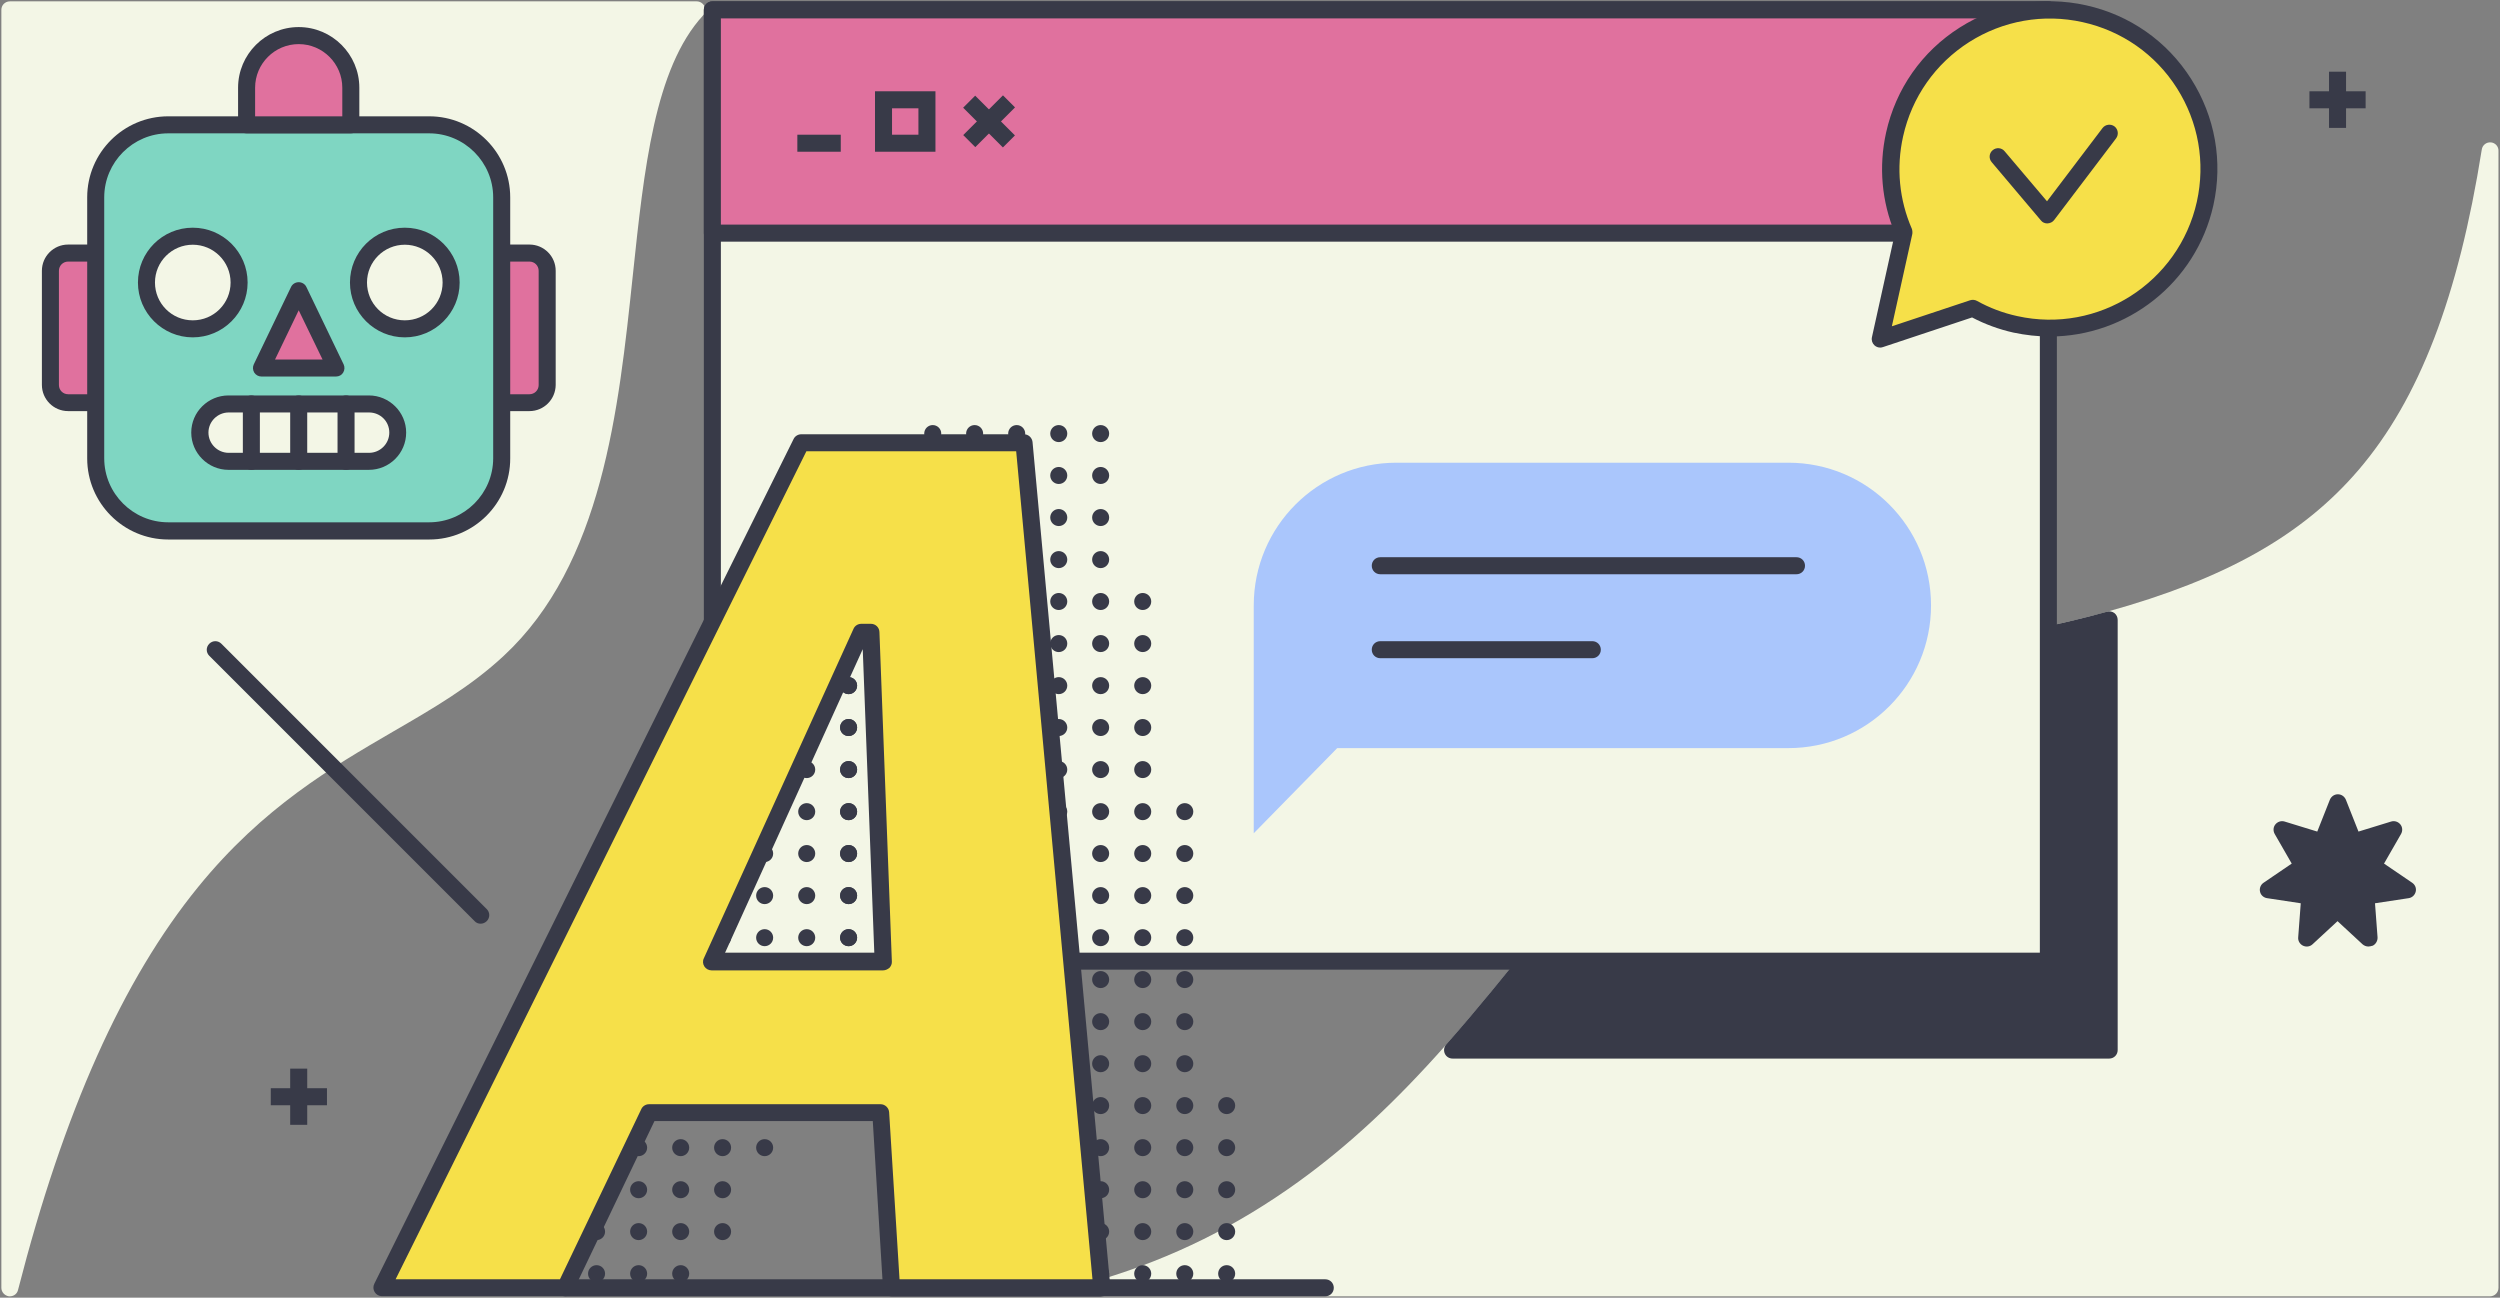 <?xml version="1.0" encoding="UTF-8"?>
<svg width="1468px" height="762px" viewBox="0 0 1468 762" version="1.1" xmlns="http://www.w3.org/2000/svg" xmlns:xlink="http://www.w3.org/1999/xlink">
    <rect x="0" y="0" width="1468" height="762" fill="#808080" stroke="none"/>
    <!-- Generator: Sketch 59.1 (86144) - https://sketch.com -->
    <title>abstract-9</title>
    <desc>Created with Sketch.</desc>
    <g id="Page-1" stroke="none" stroke-width="1" fill="none" fill-rule="evenodd">
        <g id="abstract-9" transform="translate(-226, -159)">
            <g id="Group" transform="translate(226, 159)">
                <path d="M413.7,3.8 C412.9,2 411.1,0.8 409.1,0.8 L5.8,0.8 C3,0.8 0.8,3 0.8,5.8 L0.8,756.2 C0.8,758.7 2.7,760.8 5.2,761.2 C5.4,761.2 5.6,761.2 5.8,761.2 C8.1,761.2 10.1,759.7 10.6,757.4 C37.5,652.5 72.1,575.2 116.3,520.9 C154.6,473.8 195.1,450.4 230.8,429.6 C254.3,416 276.5,403.1 295.8,385.1 C353.7,331.3 363.2,241.1 371.6,161.6 C378.2,99.1 384.4,40.1 412.8,9.1 C414.2,7.8 414.5,5.7 413.7,3.8 Z" id="Path" fill="#F3F6E6" fill-rule="nonzero"></path>
                <path d="M1462.6,83.6 C1460,83.4 1457.7,85.2 1457.3,87.8 C1443.5,174.6 1420.5,234.4 1384.9,276 C1352.1,314.3 1306.6,340 1237.3,359.2 C1209,367.1 1175.2,373.8 1133.7,379.9 C1025.9,395.7 965.5,470.8 901.6,550.3 C884.9,571.1 867.6,592.6 849.3,613.3 C819.3,647.2 791.7,672.8 762.6,693.8 C726.6,719.8 688.6,738.7 646.2,751.4 C643.8,752.1 642.3,754.5 642.7,756.9 C643.1,759.3 645.2,761.2 647.6,761.2 L1462.1,761.2 C1464.9,761.2 1467.104,759 1467.104,756.2 L1467.104,88.6 C1467.2,86 1465.2,83.8 1462.6,83.6 Z" id="Path" fill="#F3F6E6" fill-rule="nonzero"></path>
                <path d="M778.2,761.2 L332,761.2 C329.2,761.2 327,759 327,756.2 C327,753.4 329.2,751.2 332,751.2 L778.2,751.2 C781,751.2 783.2,753.4 783.2,756.2 C783.2,759 781,761.2 778.2,761.2 Z" id="Path" fill="#383A48" fill-rule="nonzero"></path>
                <path d="M1241.6,360 C1240.4,359.1 1238.7,358.7 1237.2,359.2 C1208.9,367.1 1175.1,373.8 1133.6,379.9 C1025.8,395.7 965.4,470.8 901.5,550.3 C884.8,571.1 867.5,592.6 849.2,613.3 C847.9,614.8 847.6,616.9 848.4,618.7 C849.2,620.5 851,621.6 853,621.6 L1238.5,621.6 C1241.3,621.6 1243.5,619.4 1243.5,616.6 L1243.5,364 C1243.5,362.4 1242.8,361 1241.6,360 Z" id="Path" fill="#383A48" fill-rule="nonzero"></path>
                <g transform="translate(413, 0)">
                    <g fill-rule="nonzero">
                        <rect id="Rectangle" fill="#F3F6E6" x="5.3" y="5.8" width="784.5" height="558.6"></rect>
                        <path d="M789.7,569.4 L5.3,569.4 C2.5,569.4 0.3,567.2 0.3,564.4 L0.3,5.8 C0.3,3 2.5,0.8 5.3,0.8 L789.8,0.8 C792.6,0.8 794.8,3 794.8,5.8 L794.8,564.4 C794.7,567.1 792.5,569.4 789.7,569.4 Z M10.3,559.4 L784.8,559.4 L784.8,10.8 L10.3,10.8 L10.3,559.4 Z" id="Shape" fill="#383A48"></path>
                    </g>
                    <g fill-rule="nonzero">
                        <rect id="Rectangle" fill="#E0719E" x="5.3" y="5.8" width="784.5" height="131.1"></rect>
                        <path d="M789.7,141.9 L5.3,141.9 C2.5,141.9 0.3,139.7 0.3,136.9 L0.3,5.8 C0.3,3 2.5,0.8 5.3,0.8 L789.8,0.8 C792.6,0.8 794.8,3 794.8,5.8 L794.8,136.9 C794.7,139.7 792.5,141.9 789.7,141.9 Z M10.3,131.9 L784.8,131.9 L784.8,10.8 L10.3,10.8 L10.3,131.9 Z" id="Shape" fill="#383A48"></path>
                    </g>
                    <g transform="translate(323, 271)" fill-rule="nonzero" id="Path">
                        <path d="M0.2,84.5 L0.2,218.3 L49.2,168.3 L314.1,168.3 C360.4,168.3 397.9,130.8 397.9,84.5 L397.9,84.5 C397.9,38.2 360.4,0.7 314.1,0.7 L84,0.7 C37.7,0.7 0.2,38.2 0.2,84.5 Z" fill="#AAC6FC"></path>
                        <path d="M318.9,66.2 L74.5,66.2 C71.7,66.2 69.5,64 69.5,61.2 C69.5,58.4 71.7,56.2 74.5,56.2 L318.9,56.2 C321.7,56.2 323.9,58.4 323.9,61.2 C323.9,64 321.7,66.2 318.9,66.2 Z" fill="#383A48"></path>
                        <path d="M199,115.5 L74.5,115.5 C71.7,115.5 69.5,113.3 69.5,110.5 C69.5,107.7 71.7,105.5 74.5,105.5 L199,105.5 C201.8,105.5 204,107.7 204,110.5 C204,113.3 201.8,115.5 199,115.5 Z" fill="#383A48"></path>
                    </g>
                    <g transform="translate(55, 53)">
                        <g transform="translate(97, 2)">
                            <g transform="translate(0, 1)">
                                <line x1="4.1" y1="3.7" x2="27.4" y2="27" id="Path"></line>
                                <rect id="Rectangle" fill="#383A48" fill-rule="nonzero" transform="translate(15.766, 15.376) rotate(-45) translate(-15.766, -15.376) " x="10.766" y="-1.123" width="10" height="33"></rect>
                            </g>
                            <g>
                                <line x1="4.1" y1="28" x2="27.4" y2="4.7" id="Path"></line>
                                <rect id="Rectangle" fill="#383A48" fill-rule="nonzero" transform="translate(15.813, 16.192) rotate(-45.004) translate(-15.813, -16.192) " x="-0.688" y="11.192" width="33.002" height="10.001"></rect>
                            </g>
                        </g>
                        <path d="M81.3,36.1 L45.8,36.1 L45.8,0.6 L81.3,0.6 L81.3,36.1 Z M55.8,26.1 L71.3,26.1 L71.3,10.6 L55.8,10.6 L55.8,26.1 Z" id="Shape" fill="#383A48" fill-rule="nonzero"></path>
                        <rect id="Rectangle" fill="#383A48" fill-rule="nonzero" x="0.2" y="26.1" width="25.5" height="10"></rect>
                    </g>
                </g>
                <g transform="translate(1356, 42)">
                    <rect id="Rectangle" fill="#383A48" fill-rule="nonzero" x="11.6" y="0.1" width="10" height="33"></rect>
                    <g transform="translate(0, 11)">
                        <line x1="0.1" y1="5.6" x2="33" y2="5.6" id="Path"></line>
                        <rect id="Rectangle" fill="#383A48" fill-rule="nonzero" x="0.1" y="0.6" width="33" height="10"></rect>
                    </g>
                </g>
                <g transform="translate(159, 627)">
                    <rect id="Rectangle" fill="#383A48" fill-rule="nonzero" x="11.4" y="0.5" width="10" height="33"></rect>
                    <g transform="translate(0, 12)">
                        <line x1="0" y1="5" x2="32.9" y2="5" id="Path"></line>
                        <rect id="Rectangle" fill="#383A48" fill-rule="nonzero" x="0" y="0" width="33" height="10"></rect>
                    </g>
                </g>
                <g transform="translate(24, 15)" fill-rule="nonzero">
                    <g transform="translate(239, 128)">
                        <path d="M47.9,93.4 L15.5,93.4 C9.8,93.4 5.1,88.8 5.1,83 L5.1,16 C5.1,10.3 9.7,5.6 15.5,5.6 L47.9,5.6 C53.6,5.6 58.3,10.2 58.3,16 L58.3,83.1 C58.2,88.8 53.6,93.4 47.9,93.4 Z" id="Path" fill="#E0719E"></path>
                        <path d="M47.9,98.4 L15.5,98.4 C7,98.4 0.1,91.5 0.1,83 L0.1,16 C0.1,7.5 7,0.6 15.5,0.6 L47.9,0.6 C56.4,0.6 63.3,7.5 63.3,16 L63.3,83.1 C63.2,91.5 56.4,98.4 47.9,98.4 Z M15.5,10.6 C12.5,10.6 10.1,13 10.1,16 L10.1,83.1 C10.1,86.1 12.5,88.5 15.5,88.5 L47.9,88.5 C50.9,88.5 53.3,86.1 53.3,83.1 L53.3,16 C53.3,13 50.9,10.6 47.9,10.6 L15.5,10.6 Z" id="Shape" fill="#383A48"></path>
                    </g>
                    <g transform="translate(0, 128)">
                        <path d="M16,93.4 L48.4,93.4 C54.1,93.4 58.8,88.8 58.8,83 L58.8,16 C58.8,10.3 54.2,5.6 48.4,5.6 L16,5.6 C10.3,5.6 5.6,10.2 5.6,16 L5.6,83.1 C5.6,88.8 10.3,93.4 16,93.4 Z" id="Path" fill="#E0719E"></path>
                        <path d="M48.4,98.4 L16,98.4 C7.5,98.4 0.6,91.5 0.6,83 L0.6,16 C0.6,7.5 7.5,0.6 16,0.6 L48.4,0.6 C56.9,0.6 63.8,7.5 63.8,16 L63.8,83.1 C63.8,91.5 56.9,98.4 48.4,98.4 Z M16,10.6 C13,10.6 10.6,13 10.6,16 L10.6,83.1 C10.6,86.1 13,88.5 16,88.5 L48.4,88.5 C51.4,88.5 53.8,86.1 53.8,83.1 L53.8,16 C53.8,13 51.4,10.6 48.4,10.6 L16,10.6 Z" id="Shape" fill="#383A48"></path>
                    </g>
                    <g transform="translate(27, 53)">
                        <path d="M201.1,243.8 L47.8,243.8 C24.3,243.8 5.2,224.7 5.2,201.2 L5.2,47.9 C5.2,24.4 24.3,5.3 47.8,5.3 L201,5.3 C224.5,5.3 243.6,24.4 243.6,47.9 L243.6,201.1 C243.7,224.7 224.6,243.8 201.1,243.8 Z" id="Path" fill="#7FD6C2"></path>
                        <path d="M201.1,248.8 L47.8,248.8 C21.5,248.8 0.2,227.4 0.2,201.2 L0.2,47.9 C0.2,21.6 21.6,0.3 47.8,0.3 L201,0.3 C227.3,0.3 248.6,21.7 248.6,47.9 L248.6,201.1 C248.7,227.4 227.3,248.8 201.1,248.8 Z M47.8,10.3 C27.1,10.3 10.2,27.2 10.2,47.9 L10.2,201.1 C10.2,221.8 27.1,238.7 47.8,238.7 L201,238.7 C221.7,238.7 238.6,221.8 238.6,201.1 L238.6,47.9 C238.6,27.2 221.7,10.3 201,10.3 L47.8,10.3 L47.8,10.3 Z" id="Shape" fill="#383A48"></path>
                    </g>
                    <g transform="translate(57, 118)">
                        <circle id="Oval" fill="#F3F6E6" cx="32.2" cy="32.9" r="27.2"></circle>
                        <path d="M32.2,65.1 C14.5,65.1 0,50.7 0,32.9 C0,15.1 14.4,0.7 32.2,0.7 C49.9,0.7 64.4,15.1 64.4,32.9 C64.4,50.7 49.9,65.1 32.2,65.1 Z M32.2,10.7 C20,10.7 10,20.6 10,32.9 C10,45.2 19.9,55.1 32.2,55.1 C44.5,55.1 54.4,45.2 54.4,32.9 C54.4,20.6 44.4,10.7 32.2,10.7 Z" id="Shape" fill="#383A48"></path>
                    </g>
                    <g transform="translate(181, 118)">
                        <circle id="Oval" fill="#F3F6E6" cx="32.7" cy="32.9" r="27.2"></circle>
                        <path d="M32.7,65.1 C15,65.1 0.5,50.7 0.5,32.9 C0.5,15.1 14.9,0.7 32.7,0.7 C50.4,0.7 64.9,15.1 64.9,32.9 C64.9,50.7 50.4,65.1 32.7,65.1 Z M32.7,10.7 C20.5,10.7 10.5,20.6 10.5,32.9 C10.5,45.2 20.4,55.1 32.7,55.1 C45,55.1 54.9,45.2 54.9,32.9 C54.9,20.6 44.9,10.7 32.7,10.7 Z" id="Shape" fill="#383A48"></path>
                    </g>
                    <g transform="translate(124, 150)">
                        <polygon id="Path" fill="#E0719E" points="27.4 5.6 5.5 51.1 49.3 51.1"></polygon>
                        <path d="M49.3,56.1 L5.5,56.1 C3.8,56.1 2.2,55.2 1.3,53.8 C0.4,52.3 0.3,50.5 1,49 L22.9,3.5 C23.7,1.8 25.5,0.7 27.4,0.7 C29.3,0.7 31.1,1.8 31.9,3.5 L53.8,49 C54.5,50.5 54.4,52.4 53.5,53.8 C52.7,55.2 51.1,56.1 49.3,56.1 Z M13.5,46.1 L41.4,46.1 L27.4,17.2 L13.5,46.1 Z" id="Shape" fill="#383A48"></path>
                    </g>
                    <g transform="translate(115, 0)">
                        <path d="M67,58.3 L5.8,58.3 L5.8,36.5 C5.8,19.6 19.5,5.9 36.4,5.9 L36.4,5.9 C53.3,5.9 67,19.6 67,36.5 L67,58.3 L67,58.3 Z" id="Path" fill="#E0719E"></path>
                        <path d="M67,63.3 L5.8,63.3 C3,63.3 0.8,61.1 0.8,58.3 L0.8,36.5 C0.8,16.9 16.8,0.9 36.4,0.9 C56,0.9 72,16.9 72,36.5 L72,58.3 C72,61 69.8,63.3 67,63.3 Z M10.9,53.3 L62,53.3 L62,36.5 C62,22.4 50.5,10.9 36.4,10.9 C22.3,10.9 10.8,22.4 10.8,36.5 L10.8,53.3 L10.9,53.3 Z" id="Shape" fill="#383A48"></path>
                    </g>
                    <g transform="translate(88, 217)">
                        <path d="M104.6,38.9 L22.2,38.9 C12.9,38.9 5.3,31.4 5.3,22 L5.3,22 C5.3,12.7 12.8,5.1 22.2,5.1 L104.6,5.1 C113.9,5.1 121.5,12.6 121.5,22 L121.5,22 C121.5,31.4 113.9,38.9 104.6,38.9 Z" id="Path" fill="#F3F6E6"></path>
                        <path d="M104.6,43.9 L22.2,43.9 C10.2,43.9 0.3,34.1 0.3,22 C0.3,10 10.1,0.2 22.2,0.2 L104.6,0.2 C116.6,0.2 126.5,10 126.5,22 C126.5,34.1 116.7,43.9 104.6,43.9 Z M22.3,10.2 C15.8,10.2 10.4,15.5 10.4,22 C10.4,28.5 15.7,33.9 22.3,33.9 L104.7,33.9 C111.2,33.9 116.6,28.6 116.6,22 C116.6,15.4 111.3,10.2 104.7,10.2 L22.3,10.2 Z" id="Shape" fill="#383A48"></path>
                    </g>
                    <path d="M151.4,260.9 C148.6,260.9 146.4,258.7 146.4,255.9 L146.4,222.2 C146.4,219.4 148.6,217.2 151.4,217.2 C154.2,217.2 156.4,219.4 156.4,222.2 L156.4,255.9 C156.4,258.7 154.2,260.9 151.4,260.9 Z" id="Path" fill="#383A48"></path>
                    <path d="M123.6,260.9 C120.8,260.9 118.6,258.7 118.6,255.9 L118.6,222.2 C118.6,219.4 120.8,217.2 123.6,217.2 C126.4,217.2 128.6,219.4 128.6,222.2 L128.6,255.9 C128.6,258.7 126.4,260.9 123.6,260.9 Z" id="Path" fill="#383A48"></path>
                    <path d="M179.2,260.9 C176.4,260.9 174.2,258.7 174.2,255.9 L174.2,222.2 C174.2,219.4 176.4,217.2 179.2,217.2 C182,217.2 184.2,219.4 184.2,222.2 L184.2,255.9 C184.2,258.7 182,260.9 179.2,260.9 Z" id="Path" fill="#383A48"></path>
                </g>
                <g transform="translate(296, 249)" fill="#383A48" fill-rule="nonzero" id="Oval">
                    <circle cx="424.3" cy="400.2" r="5"></circle>
                    <circle cx="424.3" cy="424.9" r="5"></circle>
                    <circle cx="424.3" cy="449.6" r="5"></circle>
                    <circle cx="424.3" cy="474.2" r="5"></circle>
                    <circle cx="424.3" cy="498.9" r="5"></circle>
                    <circle cx="399.7" cy="227.6" r="5"></circle>
                    <circle cx="399.7" cy="252.2" r="5"></circle>
                    <circle cx="399.7" cy="276.9" r="5"></circle>
                    <circle cx="399.7" cy="301.6" r="5"></circle>
                    <circle cx="399.7" cy="326.2" r="5"></circle>
                    <circle cx="399.7" cy="350.9" r="5"></circle>
                    <circle cx="399.7" cy="375.6" r="5"></circle>
                    <circle cx="399.7" cy="400.2" r="5"></circle>
                    <circle cx="399.7" cy="424.9" r="5"></circle>
                    <circle cx="399.7" cy="449.6" r="5"></circle>
                    <circle cx="399.7" cy="474.2" r="5"></circle>
                    <circle cx="399.7" cy="498.9" r="5"></circle>
                    <circle cx="375" cy="104.2" r="5"></circle>
                    <circle cx="375" cy="128.9" r="5"></circle>
                    <circle cx="375" cy="153.6" r="5"></circle>
                    <circle cx="375" cy="178.2" r="5"></circle>
                    <circle cx="375" cy="202.9" r="5"></circle>
                    <circle cx="375" cy="227.6" r="5"></circle>
                    <circle cx="375" cy="252.2" r="5"></circle>
                    <circle cx="375" cy="276.9" r="5"></circle>
                    <circle cx="375" cy="301.6" r="5"></circle>
                    <circle cx="375" cy="326.2" r="5"></circle>
                    <circle cx="375" cy="350.9" r="5"></circle>
                    <circle cx="375" cy="375.6" r="5"></circle>
                    <circle cx="375" cy="400.2" r="5"></circle>
                    <circle cx="375" cy="424.9" r="5"></circle>
                    <circle cx="375" cy="449.6" r="5"></circle>
                    <circle cx="375" cy="474.2" r="5"></circle>
                    <circle cx="375" cy="498.9" r="5"></circle>
                    <circle cx="350.3" cy="5.6" r="5"></circle>
                    <circle cx="350.3" cy="30.2" r="5"></circle>
                    <circle cx="350.3" cy="54.9" r="5"></circle>
                    <circle cx="350.3" cy="79.6" r="5"></circle>
                    <circle cx="350.3" cy="104.2" r="5"></circle>
                    <circle cx="350.3" cy="128.9" r="5"></circle>
                    <circle cx="350.3" cy="153.6" r="5"></circle>
                    <circle cx="350.3" cy="178.2" r="5"></circle>
                    <circle cx="350.3" cy="202.9" r="5"></circle>
                    <circle cx="350.3" cy="227.6" r="5"></circle>
                    <circle cx="350.3" cy="252.2" r="5"></circle>
                    <circle cx="350.3" cy="276.9" r="5"></circle>
                    <circle cx="350.3" cy="301.6" r="5"></circle>
                    <circle cx="350.3" cy="326.2" r="5"></circle>
                    <circle cx="350.3" cy="350.9" r="5"></circle>
                    <circle cx="350.3" cy="375.6" r="5"></circle>
                    <circle cx="350.3" cy="400.2" r="5"></circle>
                    <circle cx="350.3" cy="424.9" r="5"></circle>
                    <circle cx="350.3" cy="449.6" r="5"></circle>
                    <circle cx="350.3" cy="474.2" r="5"></circle>
                    <circle cx="350.3" cy="498.9" r="5"></circle>
                    <circle cx="325.7" cy="5.6" r="5"></circle>
                    <circle cx="325.7" cy="30.2" r="5"></circle>
                    <circle cx="325.7" cy="54.9" r="5"></circle>
                    <circle cx="325.7" cy="79.6" r="5"></circle>
                    <circle cx="325.7" cy="104.2" r="5"></circle>
                    <circle cx="325.7" cy="128.9" r="5"></circle>
                    <circle cx="325.7" cy="153.6" r="5"></circle>
                    <circle cx="325.7" cy="178.2" r="5"></circle>
                    <circle cx="325.7" cy="202.9" r="5"></circle>
                    <circle cx="325.7" cy="227.6" r="5"></circle>
                    <circle cx="325.7" cy="252.2" r="5"></circle>
                    <circle cx="325.7" cy="276.9" r="5"></circle>
                    <circle cx="325.7" cy="301.6" r="5"></circle>
                    <circle cx="325.7" cy="326.2" r="5"></circle>
                    <circle cx="325.7" cy="350.9" r="5"></circle>
                    <circle cx="325.7" cy="375.6" r="5"></circle>
                    <circle cx="325.7" cy="400.2" r="5"></circle>
                    <circle cx="325.7" cy="424.9" r="5"></circle>
                    <circle cx="325.7" cy="449.6" r="5"></circle>
                    <circle cx="325.7" cy="474.2" r="5"></circle>
                    <circle cx="325.7" cy="498.9" r="5"></circle>
                    <circle cx="301" cy="5.6" r="5"></circle>
                    <circle cx="301" cy="30.2" r="5"></circle>
                    <circle cx="301" cy="54.9" r="5"></circle>
                    <circle cx="301" cy="79.6" r="5"></circle>
                    <circle cx="301" cy="104.2" r="5"></circle>
                    <circle cx="301" cy="128.9" r="5"></circle>
                    <circle cx="301" cy="326.2" r="5"></circle>
                    <circle cx="301" cy="350.9" r="5"></circle>
                    <circle cx="301" cy="375.6" r="5"></circle>
                    <circle cx="301" cy="400.2" r="5"></circle>
                    <circle cx="301" cy="424.9" r="5"></circle>
                    <circle cx="301" cy="449.6" r="5"></circle>
                    <circle cx="301" cy="474.2" r="5"></circle>
                    <circle cx="301" cy="498.9" r="5"></circle>
                    <circle cx="276.3" cy="5.6" r="5"></circle>
                    <circle cx="276.3" cy="30.2" r="5"></circle>
                    <circle cx="276.3" cy="54.9" r="5"></circle>
                    <circle cx="276.3" cy="79.6" r="5"></circle>
                    <circle cx="276.3" cy="104.2" r="5"></circle>
                    <circle cx="276.3" cy="128.9" r="5"></circle>
                    <circle cx="276.3" cy="153.6" r="5"></circle>
                    <circle cx="276.3" cy="326.2" r="5"></circle>
                    <circle cx="276.3" cy="350.9" r="5"></circle>
                    <circle cx="276.3" cy="375.6" r="5"></circle>
                    <circle cx="276.3" cy="400.2" r="5"></circle>
                    <circle cx="251.7" cy="5.6" r="5"></circle>
                    <circle cx="251.7" cy="30.2" r="5"></circle>
                    <circle cx="251.7" cy="54.9" r="5"></circle>
                    <circle cx="251.7" cy="79.6" r="5"></circle>
                    <circle cx="251.7" cy="104.2" r="5"></circle>
                    <circle cx="251.7" cy="128.9" r="5"></circle>
                    <circle cx="251.7" cy="153.6" r="5"></circle>
                    <circle cx="251.7" cy="178.2" r="5"></circle>
                    <circle cx="251.7" cy="202.9" r="5"></circle>
                    <circle cx="251.7" cy="326.2" r="5"></circle>
                    <circle cx="251.7" cy="350.9" r="5"></circle>
                    <circle cx="251.7" cy="375.6" r="5"></circle>
                    <circle cx="251.7" cy="400.2" r="5"></circle>
                    <circle cx="227" cy="30.2" r="5"></circle>
                    <circle cx="227" cy="54.9" r="5"></circle>
                    <circle cx="227" cy="79.6" r="5"></circle>
                    <circle cx="227" cy="104.2" r="5"></circle>
                    <circle cx="227" cy="128.9" r="5"></circle>
                    <circle cx="227" cy="153.6" r="5"></circle>
                    <circle cx="227" cy="178.2" r="5"></circle>
                    <circle cx="227" cy="202.9" r="5"></circle>
                    <circle cx="227" cy="227.6" r="5"></circle>
                    <circle cx="227" cy="252.2" r="5"></circle>
                    <circle cx="227" cy="326.2" r="5"></circle>
                    <circle cx="227" cy="350.9" r="5"></circle>
                    <circle cx="227" cy="375.6" r="5"></circle>
                    <circle cx="227" cy="400.2" r="5"></circle>
                    <circle cx="202.3" cy="79.6" r="5"></circle>
                    <circle cx="202.3" cy="104.2" r="5"></circle>
                    <circle cx="202.3" cy="128.9" r="5"></circle>
                    <circle cx="202.3" cy="153.6" r="5"></circle>
                    <circle cx="202.3" cy="178.2" r="5"></circle>
                    <circle cx="202.3" cy="202.9" r="5"></circle>
                    <circle cx="202.3" cy="227.6" r="5"></circle>
                    <circle cx="202.3" cy="252.2" r="5"></circle>
                    <circle cx="202.3" cy="276.9" r="5"></circle>
                    <circle cx="202.3" cy="301.6" r="5"></circle>
                    <circle cx="202.3" cy="326.2" r="5"></circle>
                    <circle cx="202.3" cy="350.9" r="5"></circle>
                    <circle cx="202.3" cy="375.6" r="5"></circle>
                    <circle cx="202.3" cy="400.2" r="5"></circle>
                    <circle cx="177.7" cy="153.6" r="5"></circle>
                    <circle cx="177.7" cy="178.2" r="5"></circle>
                    <circle cx="177.7" cy="202.9" r="5"></circle>
                    <circle cx="177.7" cy="227.6" r="5"></circle>
                    <circle cx="177.7" cy="252.2" r="5"></circle>
                    <circle cx="177.7" cy="276.9" r="5"></circle>
                    <circle cx="177.7" cy="301.6" r="5"></circle>
                    <circle cx="177.7" cy="326.2" r="5"></circle>
                    <circle cx="177.7" cy="350.9" r="5"></circle>
                    <circle cx="177.7" cy="375.6" r="5"></circle>
                    <circle cx="177.7" cy="400.2" r="5"></circle>
                    <circle cx="153" cy="202.9" r="5"></circle>
                    <circle cx="153" cy="227.6" r="5"></circle>
                    <circle cx="153" cy="252.2" r="5"></circle>
                    <circle cx="153" cy="276.9" r="5"></circle>
                    <circle cx="153" cy="301.6" r="5"></circle>
                    <circle cx="153" cy="326.2" r="5"></circle>
                    <circle cx="153" cy="350.9" r="5"></circle>
                    <circle cx="153" cy="375.6" r="5"></circle>
                    <circle cx="153" cy="400.2" r="5"></circle>
                    <circle cx="153" cy="424.9" r="5"></circle>
                    <circle cx="128.3" cy="252.2" r="5"></circle>
                    <circle cx="128.3" cy="276.9" r="5"></circle>
                    <circle cx="128.3" cy="301.6" r="5"></circle>
                    <circle cx="128.3" cy="326.2" r="5"></circle>
                    <circle cx="128.3" cy="350.9" r="5"></circle>
                    <circle cx="128.3" cy="375.6" r="5"></circle>
                    <circle cx="128.3" cy="400.2" r="5"></circle>
                    <circle cx="128.3" cy="424.9" r="5"></circle>
                    <circle cx="128.3" cy="449.6" r="5"></circle>
                    <circle cx="128.3" cy="474.2" r="5"></circle>
                    <circle cx="103.7" cy="301.6" r="5"></circle>
                    <circle cx="103.7" cy="326.2" r="5"></circle>
                    <circle cx="103.7" cy="350.9" r="5"></circle>
                    <circle cx="103.7" cy="375.6" r="5"></circle>
                    <circle cx="103.7" cy="400.2" r="5"></circle>
                    <circle cx="103.7" cy="424.9" r="5"></circle>
                    <circle cx="103.7" cy="449.6" r="5"></circle>
                    <circle cx="103.7" cy="474.2" r="5"></circle>
                    <circle cx="103.7" cy="498.9" r="5"></circle>
                    <circle cx="79" cy="326.2" r="5"></circle>
                    <circle cx="79" cy="350.9" r="5"></circle>
                    <circle cx="79" cy="375.6" r="5"></circle>
                    <circle cx="79" cy="400.2" r="5"></circle>
                    <circle cx="79" cy="424.9" r="5"></circle>
                    <circle cx="79" cy="449.6" r="5"></circle>
                    <circle cx="79" cy="474.2" r="5"></circle>
                    <circle cx="79" cy="498.9" r="5"></circle>
                    <circle cx="54.3" cy="375.6" r="5"></circle>
                    <circle cx="54.3" cy="400.2" r="5"></circle>
                    <circle cx="54.3" cy="424.9" r="5"></circle>
                    <circle cx="54.3" cy="449.6" r="5"></circle>
                    <circle cx="54.3" cy="474.2" r="5"></circle>
                    <circle cx="54.3" cy="498.9" r="5"></circle>
                    <circle cx="29.7" cy="424.9" r="5"></circle>
                    <circle cx="29.7" cy="449.6" r="5"></circle>
                    <circle cx="29.7" cy="474.2" r="5"></circle>
                    <circle cx="29.7" cy="498.9" r="5"></circle>
                    <circle cx="5" cy="474.2" r="5"></circle>
                    <circle cx="5" cy="498.9" r="5"></circle>
                    <circle cx="301" cy="128.9" r="5"></circle>
                    <circle cx="301" cy="326.2" r="5"></circle>
                    <circle cx="276.3" cy="128.9" r="5"></circle>
                    <circle cx="276.3" cy="326.2" r="5"></circle>
                    <circle cx="251.7" cy="128.9" r="5"></circle>
                    <circle cx="251.7" cy="153.6" r="5"></circle>
                    <circle cx="251.7" cy="178.2" r="5"></circle>
                    <circle cx="251.7" cy="202.9" r="5"></circle>
                    <circle cx="251.7" cy="326.2" r="5"></circle>
                    <circle cx="227" cy="128.9" r="5"></circle>
                    <circle cx="227" cy="153.6" r="5"></circle>
                    <circle cx="227" cy="178.2" r="5"></circle>
                    <circle cx="227" cy="202.9" r="5"></circle>
                    <circle cx="227" cy="227.6" r="5"></circle>
                    <circle cx="227" cy="252.2" r="5"></circle>
                    <circle cx="227" cy="326.2" r="5"></circle>
                    <circle cx="202.3" cy="128.9" r="5"></circle>
                    <circle cx="202.3" cy="153.6" r="5"></circle>
                    <circle cx="202.3" cy="178.2" r="5"></circle>
                    <circle cx="202.3" cy="202.9" r="5"></circle>
                    <circle cx="202.3" cy="227.6" r="5"></circle>
                    <circle cx="202.3" cy="252.2" r="5"></circle>
                    <circle cx="202.3" cy="276.9" r="5"></circle>
                    <circle cx="202.3" cy="301.6" r="5"></circle>
                    <circle cx="202.3" cy="326.2" r="5"></circle>
                </g>
                <g transform="translate(219, 255)" fill-rule="nonzero" id="Shape">
                    <path d="M304.5,501.2 L298.2,398.3 L162.2,398.3 L113,501.2 L5.2,501.2 L251.4,5 L382.2,5 L427.9,501.2 L304.5,501.2 Z M198.8,309.8 L299.6,309.8 L292.3,116.3 L286.7,116.3 L198.8,309.8 Z" fill="#F6E049"></path>
                    <path d="M427.9,506.2 L304.5,506.2 C301.9,506.2 299.7,504.1 299.5,501.5 L293.5,403.3 L165.3,403.3 L117.5,503.3 C116.7,505 114.9,506.1 113,506.1 L5.2,506.1 C3.5,506.1 1.9,505.2 1,503.7 C0.1,502.2 1.16573418e-14,500.4 0.8,498.8 L247,2.8 C247.8,1.1 249.6,-5.68434189e-14 251.5,-5.68434189e-14 L382.3,-5.68434189e-14 C384.9,-5.68434189e-14 387,2 387.3,4.5 L433,500.7 C433.1,502.1 432.7,503.5 431.7,504.5 C430.7,505.6 429.3,506.2 427.9,506.2 Z M309.2,496.2 L422.5,496.2 L377.7,10 L254.5,10 L13.3,496.2 L109.8,496.2 L157.6,396.2 C158.4,394.5 160.2,393.4 162.1,393.4 L298.1,393.4 C300.7,393.4 302.9,395.5 303.1,398.1 L309.2,496.2 Z M299.6,314.8 L198.8,314.8 C197.1,314.8 195.5,313.9 194.6,312.5 C193.7,311.1 193.5,309.3 194.3,307.7 L282.2,114.2 C283,112.4 284.8,111.3 286.8,111.3 L292.4,111.3 C295.1,111.3 297.3,113.4 297.4,116.1 L304.7,309.6 C304.8,311 304.2,312.3 303.3,313.3 C302.2,314.2 300.9,314.8 299.6,314.8 Z M206.6,304.8 L294.4,304.8 L287.6,126.2 L206.6,304.8 Z" fill="#383A48"></path>
                </g>
                <g transform="translate(1099, 0)" fill-rule="nonzero">
                    <g>
                        <path d="M124.9,8.1 C74.5,-3.1 24.6,28.7 13.5,79.1 C9.1,99.1 11.4,119.1 19,136.6 L19,136.6 L5.1,199.2 L59.5,181.1 L59.5,181.1 C67.1,185.3 75.5,188.5 84.5,190.5 C134.9,201.7 184.8,169.9 195.9,119.5 C207,69.2 175.2,19.3 124.9,8.1 Z" id="Path" fill="#F6E049"></path>
                        <path d="M5.1,204.1 C3.9,204.1 2.7,203.7 1.7,202.8 C0.4,201.6 -0.2,199.8 0.2,198 L13.7,137 C5.9,118.2 4.1,97.9 8.5,77.9 C14.2,52.2 29.5,30.3 51.7,16.2 C73.9,2.1 100.2,-2.6 125.9,3.1 L125.9,3.1 C151.6,8.8 173.5,24.1 187.6,46.3 C201.7,68.5 206.4,94.8 200.7,120.5 C190.5,166.3 149.7,197.6 104.6,197.6 C97.6,197.6 90.4,196.8 83.3,195.3 C74.8,193.4 66.6,190.4 59,186.4 L6.7,203.8 C6.1,204 5.6,204.1 5.1,204.1 Z M23.8,137.9 L11.9,191.6 L57.9,176.3 C59.2,175.9 60.7,176 61.9,176.7 C69.3,180.8 77.2,183.8 85.5,185.6 C133.1,196.2 180.4,166 191,118.4 C196.1,95.3 191.9,71.7 179.3,51.8 C166.7,31.9 146.9,18.1 123.9,13 L123.9,13 C100.8,7.9 77.2,12.1 57.3,24.7 C37.4,37.4 23.6,57.1 18.5,80.1 C14.4,98.5 16.2,117.3 23.7,134.5 C24,135.6 24.1,136.8 23.8,137.9 Z" id="Shape" fill="#383A48"></path>
                    </g>
                    <g transform="translate(69, 73)" id="Path">
                        <polyline fill="#F6E049" points="5.2 19 34.2 53.2 70.5 5.2"></polyline>
                        <path d="M34.2,58.2 C32.7,58.2 31.3,57.6 30.4,56.4 L1.5,22.2 C-0.3,20.1 -5.55111512e-17,16.9 2.1,15.2 C4.2,13.4 7.4,13.7 9.1,15.8 L34,45.2 L66.6,2.2 C68.3,2.77555756e-17 71.4,-0.4 73.6,1.2 C75.8,2.9 76.2,6 74.6,8.2 L38.2,56.2 C37.3,57.4 35.9,58.1 34.2,58.2 C34.2,58.2 34.2,58.2 34.2,58.2 Z" fill="#383A48"></path>
                    </g>
                </g>
                <g transform="translate(121, 376)" id="Path">
                    <line x1="5.4" y1="5.5" x2="161.2" y2="161.4"></line>
                    <path d="M161.2,166.4 C159.9,166.4 158.6,165.9 157.7,164.9 L1.9,9.1 C-0.1,7.1 -0.1,4 1.9,2 C3.9,0 7,0 9,2 L164.8,157.8 C166.8,159.8 166.8,162.9 164.8,164.9 C163.8,165.9 162.5,166.4 161.2,166.4 Z" fill="#383A48" fill-rule="nonzero"></path>
                </g>
                <path d="M1416.5,518.4 L1399.9,507.1 L1409.9,489.7 C1410.9,487.9 1410.8,485.7 1409.5,484.1 C1408.2,482.5 1406.1,481.8 1404.1,482.4 L1384.9,488.3 L1377.5,469.6 C1376.7,467.7 1374.9,466.4 1372.8,466.4 C1370.7,466.4 1368.9,467.7 1368.1,469.6 L1360.7,488.3 L1341.5,482.4 C1339.5,481.8 1337.4,482.5 1336.1,484.1 C1334.8,485.7 1334.7,487.9 1335.7,489.7 L1345.7,507.1 L1329.1,518.4 C1327.5,519.5 1326.6,521.6 1327.1,523.6 C1327.5,525.6 1329.2,527.1 1331.2,527.4 L1351,530.4 L1349.5,550.4 C1349.3,552.5 1350.5,554.4 1352.3,555.3 C1354.2,556.2 1356.4,555.9 1357.9,554.5 L1372.6,540.9 L1387.3,554.5 C1388.2,555.3 1389.5,555.8 1390.7,555.8 C1391.4,555.8 1392.2,555.6 1393.3,555.3 C1395.1,554.4 1396.2,552.4 1396.1,550.4 L1394.6,530.4 L1414.4,527.4 C1416.4,527.1 1418,525.6 1418.5,523.6 C1419,521.6 1418.2,519.6 1416.5,518.4 Z" id="Path" fill="#383A48" fill-rule="nonzero"></path>
            </g>
        </g>
    </g>
</svg>